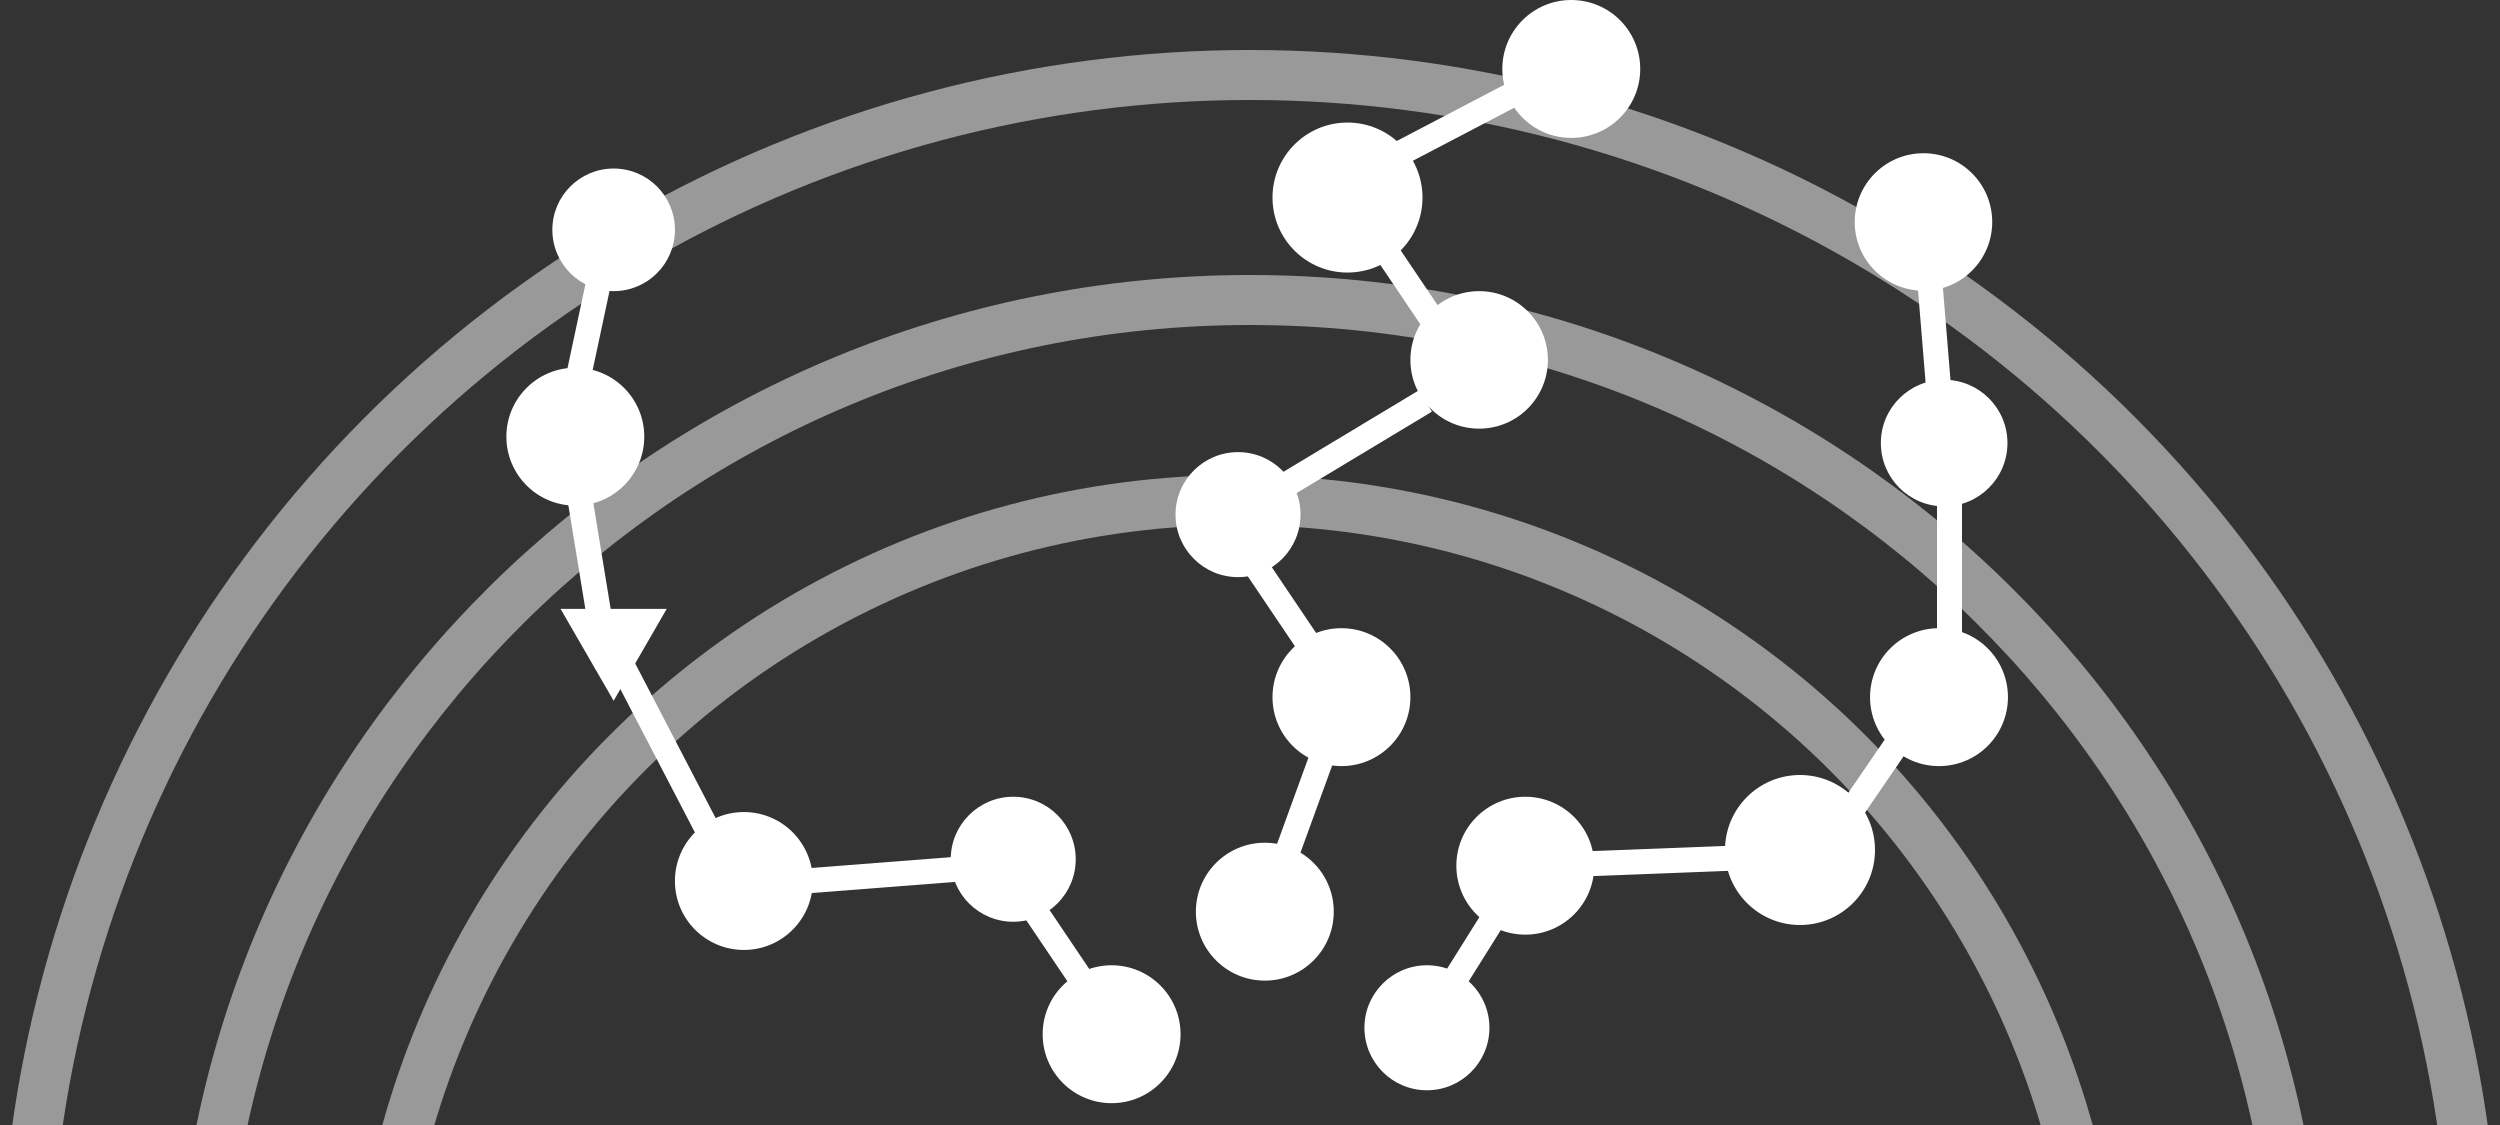 <svg width="100" height="45" viewBox="0 0 100 45" fill="none" xmlns="http://www.w3.org/2000/svg">
<rect x="0" y="0" width="100" height="45" fill="#333333" stroke="none"/>
<g clip-path="url(#clip0_614_38)">
<circle cx="44.464" cy="41.369" r="2.758" fill="white"/>
<circle cx="77.766" cy="17.723" r="2.532" fill="white"/>
<circle cx="76.939" cy="8.879" r="2.75" fill="white"/>
<circle cx="62.851" cy="2.758" r="2.758" fill="white"/>
<circle cx="24.546" cy="9.193" r="2.452" fill="white"/>
<circle cx="23.013" cy="17.467" r="2.758" fill="white"/>
<circle cx="77.56" cy="27.886" r="2.758" fill="white"/>
<circle cx="53.9" cy="7.902" r="3" fill="white"/>
<circle cx="59.166" cy="14.396" r="2.75" fill="white"/>
<circle cx="72" cy="34" r="3" fill="white"/>
<circle cx="49.521" cy="20.585" r="2.5" fill="white"/>
<circle cx="61.012" cy="34.628" r="2.758" fill="white"/>
<circle cx="53.658" cy="27.886" r="2.758" fill="white"/>
<circle cx="57.077" cy="41.111" r="2.5" fill="white"/>
<circle cx="50.593" cy="36.467" r="2.758" fill="white"/>
<circle cx="29.755" cy="35.24" r="2.758" fill="white"/>
<circle cx="40.529" cy="34.37" r="2.5" fill="white"/>
<path d="M24.546 28.031L22.422 24.354L26.669 24.354L24.546 28.031Z" fill="white"/>
<line x1="23.943" y1="11.3" x2="22.817" y2="16.571" stroke="white"/>
<line x1="24.444" y1="25.769" x2="28.636" y2="33.827" stroke="white"/>
<line x1="38.715" y1="34.735" x2="31.074" y2="35.327" stroke="white"/>
<line x1="70.977" y1="34.261" x2="63.337" y2="34.557" stroke="white"/>
<line x1="57.385" y1="40.486" x2="60.761" y2="35.096" stroke="white"/>
<line x1="50.941" y1="35.605" x2="53.311" y2="29.09" stroke="white"/>
<line x1="73.329" y1="33.479" x2="76.409" y2="28.978" stroke="white"/>
<line x1="77.98" y1="26.355" x2="77.98" y2="19" stroke="white"/>
<line x1="77.567" y1="15.797" x2="77.094" y2="10.052" stroke="white"/>
<line x1="54.747" y1="6.791" x2="61.782" y2="3.111" stroke="white"/>
<line x1="50.028" y1="20.243" x2="57.018" y2="16.038" stroke="white"/>
<line x1="40.809" y1="35.556" x2="44.481" y2="41.005" stroke="white"/>
<line x1="54.195" y1="8.191" x2="57.868" y2="13.641" stroke="white"/>
<line x1="49.161" y1="21.044" x2="52.833" y2="26.493" stroke="white"/>
<line x1="23.177" y1="19.822" x2="24.303" y2="26.692" stroke="white"/>
<circle cx="49.5" cy="54.5" r="34.5" stroke="white" stroke-opacity="0.5" stroke-width="2"/>
<path d="M92 53.5C92 76.409 73.207 95 50 95C26.793 95 8 76.409 8 53.5C8 30.591 26.793 12 50 12C73.207 12 92 30.591 92 53.5Z" stroke="white" stroke-opacity="0.5" stroke-width="2"/>
<circle cx="50" cy="52" r="49" stroke="white" stroke-opacity="0.5" stroke-width="2"/>
</g>
<defs>
<clipPath id="clip0_614_38">
<rect width="100" height="45" fill="white"/>
</clipPath>
</defs>
</svg>
